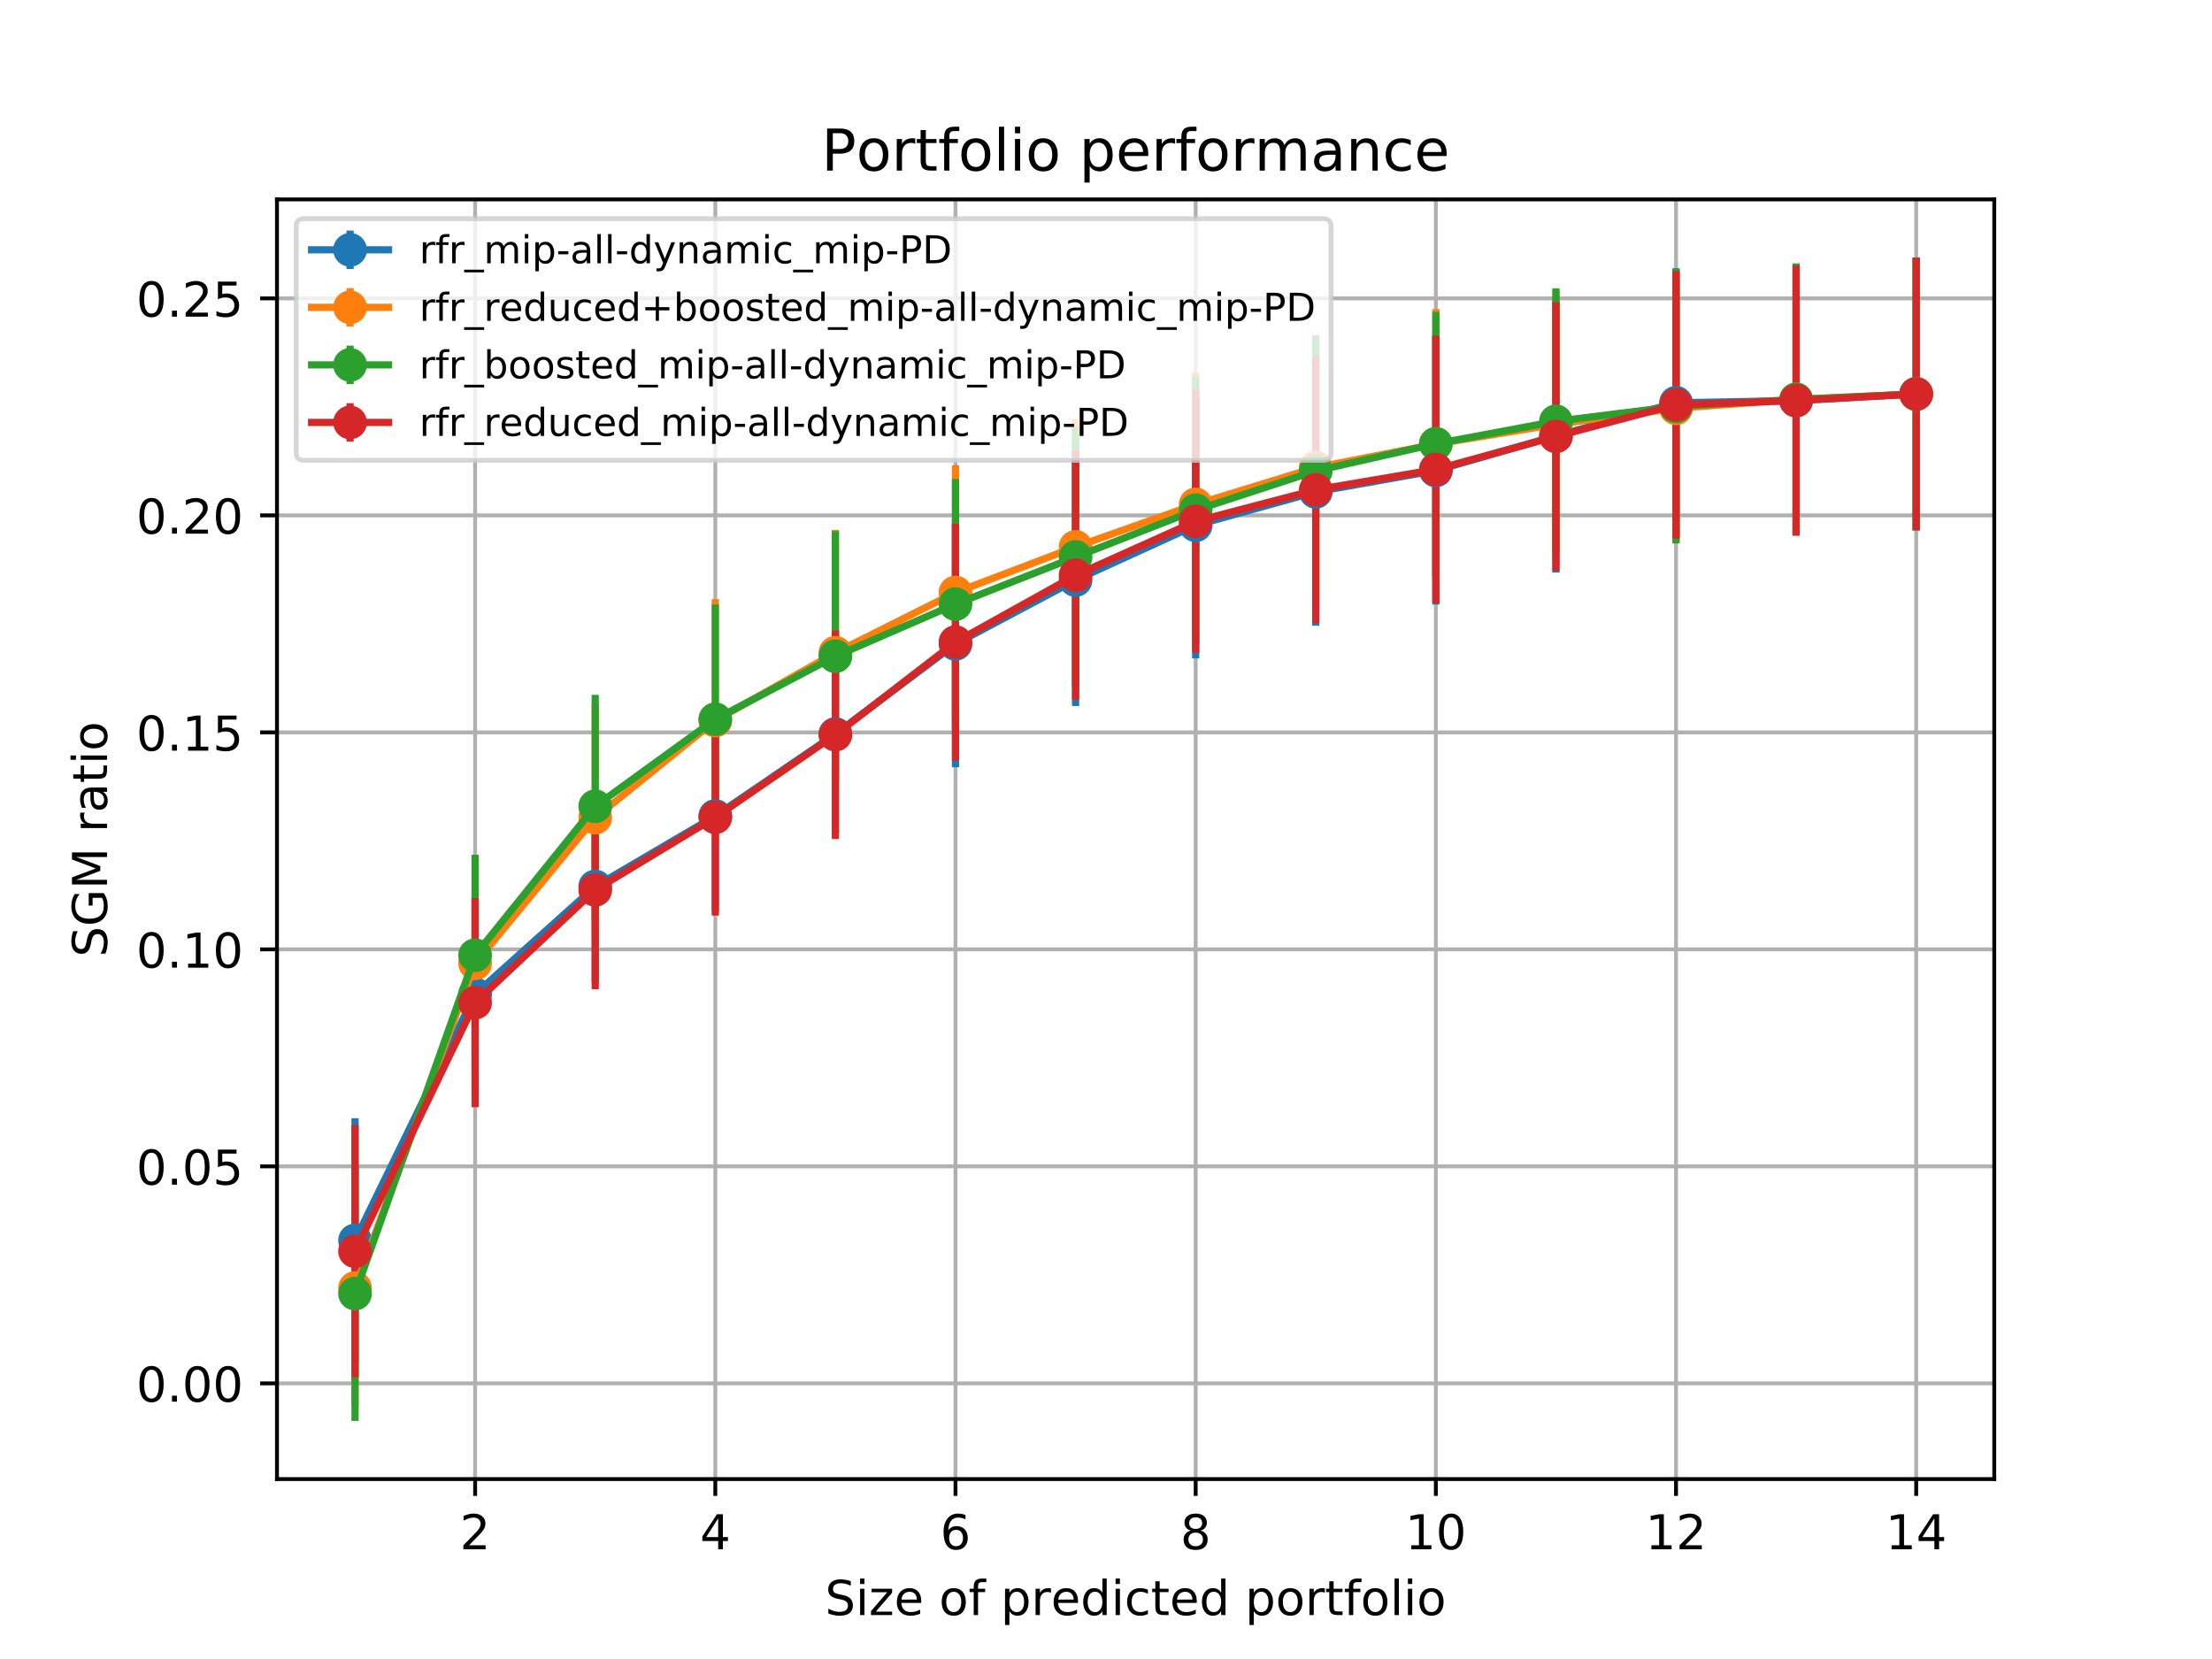 <?xml version="1.0" encoding="utf-8" standalone="no"?>
<!DOCTYPE svg PUBLIC "-//W3C//DTD SVG 1.1//EN"
  "http://www.w3.org/Graphics/SVG/1.1/DTD/svg11.dtd">
<!-- Created with matplotlib (http://matplotlib.org/) -->
<svg height="345pt" version="1.1" viewBox="0 0 460 345" width="460pt" xmlns="http://www.w3.org/2000/svg" xmlns:xlink="http://www.w3.org/1999/xlink">
 <defs>
  <style type="text/css">
*{stroke-linecap:butt;stroke-linejoin:round;}
  </style>
 </defs>
 <g id="figure_1">
  <g id="patch_1">
   <path d="M 0 345.6 
L 460.8 345.6 
L 460.8 0 
L 0 0 
z
" style="fill:#ffffff;"/>
  </g>
  <g id="axes_1">
   <g id="patch_2">
    <path d="M 57.6 307.584 
L 414.72 307.584 
L 414.72 41.472 
L 57.6 41.472 
z
" style="fill:#ffffff;"/>
   </g>
   <g id="matplotlib.axis_1">
    <g id="xtick_1">
     <g id="line2d_1">
      <path clip-path="url(#p99ab162d7b)" d="M 98.806 307.584 
L 98.806 41.472 
" style="fill:none;stroke:#b0b0b0;stroke-linecap:square;stroke-width:0.8;"/>
     </g>
     <g id="line2d_2">
      <defs>
       <path d="M 0 0 
L 0 3.5 
" id="mf7c26848ec" style="stroke:#000000;stroke-width:0.8;"/>
      </defs>
      <g>
       <use style="stroke:#000000;stroke-width:0.8;" x="98.806" xlink:href="#mf7c26848ec" y="307.584"/>
      </g>
     </g>
     <g id="text_1">
      <!-- 2 -->
      <defs>
       <path d="M 19.188 8.297 
L 53.609 8.297 
L 53.609 0 
L 7.328 0 
L 7.328 8.297 
Q 12.938 14.109 22.625 23.891 
Q 32.328 33.688 34.812 36.531 
Q 39.547 41.844 41.422 45.531 
Q 43.312 49.219 43.312 52.781 
Q 43.312 58.594 39.234 62.25 
Q 35.156 65.922 28.609 65.922 
Q 23.969 65.922 18.812 64.312 
Q 13.672 62.703 7.812 59.422 
L 7.812 69.391 
Q 13.766 71.781 18.938 73 
Q 24.125 74.219 28.422 74.219 
Q 39.75 74.219 46.484 68.547 
Q 53.219 62.891 53.219 53.422 
Q 53.219 48.922 51.531 44.891 
Q 49.859 40.875 45.406 35.406 
Q 44.188 33.984 37.641 27.219 
Q 31.109 20.453 19.188 8.297 
z
" id="DejaVuSans-32"/>
      </defs>
      <g transform="translate(95.625 322.182)scale(0.1 -0.1)">
       <use xlink:href="#DejaVuSans-32"/>
      </g>
     </g>
    </g>
    <g id="xtick_2">
     <g id="line2d_3">
      <path clip-path="url(#p99ab162d7b)" d="M 148.753 307.584 
L 148.753 41.472 
" style="fill:none;stroke:#b0b0b0;stroke-linecap:square;stroke-width:0.8;"/>
     </g>
     <g id="line2d_4">
      <g>
       <use style="stroke:#000000;stroke-width:0.8;" x="148.753" xlink:href="#mf7c26848ec" y="307.584"/>
      </g>
     </g>
     <g id="text_2">
      <!-- 4 -->
      <defs>
       <path d="M 37.797 64.312 
L 12.891 25.391 
L 37.797 25.391 
z
M 35.203 72.906 
L 47.609 72.906 
L 47.609 25.391 
L 58.016 25.391 
L 58.016 17.188 
L 47.609 17.188 
L 47.609 0 
L 37.797 0 
L 37.797 17.188 
L 4.891 17.188 
L 4.891 26.703 
z
" id="DejaVuSans-34"/>
      </defs>
      <g transform="translate(145.572 322.182)scale(0.1 -0.1)">
       <use xlink:href="#DejaVuSans-34"/>
      </g>
     </g>
    </g>
    <g id="xtick_3">
     <g id="line2d_5">
      <path clip-path="url(#p99ab162d7b)" d="M 198.7 307.584 
L 198.7 41.472 
" style="fill:none;stroke:#b0b0b0;stroke-linecap:square;stroke-width:0.8;"/>
     </g>
     <g id="line2d_6">
      <g>
       <use style="stroke:#000000;stroke-width:0.8;" x="198.7" xlink:href="#mf7c26848ec" y="307.584"/>
      </g>
     </g>
     <g id="text_3">
      <!-- 6 -->
      <defs>
       <path d="M 33.016 40.375 
Q 26.375 40.375 22.484 35.828 
Q 18.609 31.297 18.609 23.391 
Q 18.609 15.531 22.484 10.953 
Q 26.375 6.391 33.016 6.391 
Q 39.656 6.391 43.531 10.953 
Q 47.406 15.531 47.406 23.391 
Q 47.406 31.297 43.531 35.828 
Q 39.656 40.375 33.016 40.375 
z
M 52.594 71.297 
L 52.594 62.312 
Q 48.875 64.062 45.094 64.984 
Q 41.312 65.922 37.594 65.922 
Q 27.828 65.922 22.672 59.328 
Q 17.531 52.734 16.797 39.406 
Q 19.672 43.656 24.016 45.922 
Q 28.375 48.188 33.594 48.188 
Q 44.578 48.188 50.953 41.516 
Q 57.328 34.859 57.328 23.391 
Q 57.328 12.156 50.688 5.359 
Q 44.047 -1.422 33.016 -1.422 
Q 20.359 -1.422 13.672 8.266 
Q 6.984 17.969 6.984 36.375 
Q 6.984 53.656 15.188 63.938 
Q 23.391 74.219 37.203 74.219 
Q 40.922 74.219 44.703 73.484 
Q 48.484 72.75 52.594 71.297 
z
" id="DejaVuSans-36"/>
      </defs>
      <g transform="translate(195.519 322.182)scale(0.1 -0.1)">
       <use xlink:href="#DejaVuSans-36"/>
      </g>
     </g>
    </g>
    <g id="xtick_4">
     <g id="line2d_7">
      <path clip-path="url(#p99ab162d7b)" d="M 248.647 307.584 
L 248.647 41.472 
" style="fill:none;stroke:#b0b0b0;stroke-linecap:square;stroke-width:0.8;"/>
     </g>
     <g id="line2d_8">
      <g>
       <use style="stroke:#000000;stroke-width:0.8;" x="248.647" xlink:href="#mf7c26848ec" y="307.584"/>
      </g>
     </g>
     <g id="text_4">
      <!-- 8 -->
      <defs>
       <path d="M 31.781 34.625 
Q 24.75 34.625 20.719 30.859 
Q 16.703 27.094 16.703 20.516 
Q 16.703 13.922 20.719 10.156 
Q 24.75 6.391 31.781 6.391 
Q 38.812 6.391 42.859 10.172 
Q 46.922 13.969 46.922 20.516 
Q 46.922 27.094 42.891 30.859 
Q 38.875 34.625 31.781 34.625 
z
M 21.922 38.812 
Q 15.578 40.375 12.031 44.719 
Q 8.5 49.078 8.5 55.328 
Q 8.5 64.062 14.719 69.141 
Q 20.953 74.219 31.781 74.219 
Q 42.672 74.219 48.875 69.141 
Q 55.078 64.062 55.078 55.328 
Q 55.078 49.078 51.531 44.719 
Q 48 40.375 41.703 38.812 
Q 48.828 37.156 52.797 32.312 
Q 56.781 27.484 56.781 20.516 
Q 56.781 9.906 50.312 4.234 
Q 43.844 -1.422 31.781 -1.422 
Q 19.734 -1.422 13.25 4.234 
Q 6.781 9.906 6.781 20.516 
Q 6.781 27.484 10.781 32.312 
Q 14.797 37.156 21.922 38.812 
z
M 18.312 54.391 
Q 18.312 48.734 21.844 45.562 
Q 25.391 42.391 31.781 42.391 
Q 38.141 42.391 41.719 45.562 
Q 45.312 48.734 45.312 54.391 
Q 45.312 60.062 41.719 63.234 
Q 38.141 66.406 31.781 66.406 
Q 25.391 66.406 21.844 63.234 
Q 18.312 60.062 18.312 54.391 
z
" id="DejaVuSans-38"/>
      </defs>
      <g transform="translate(245.465 322.182)scale(0.1 -0.1)">
       <use xlink:href="#DejaVuSans-38"/>
      </g>
     </g>
    </g>
    <g id="xtick_5">
     <g id="line2d_9">
      <path clip-path="url(#p99ab162d7b)" d="M 298.594 307.584 
L 298.594 41.472 
" style="fill:none;stroke:#b0b0b0;stroke-linecap:square;stroke-width:0.8;"/>
     </g>
     <g id="line2d_10">
      <g>
       <use style="stroke:#000000;stroke-width:0.8;" x="298.594" xlink:href="#mf7c26848ec" y="307.584"/>
      </g>
     </g>
     <g id="text_5">
      <!-- 10 -->
      <defs>
       <path d="M 12.406 8.297 
L 28.516 8.297 
L 28.516 63.922 
L 10.984 60.406 
L 10.984 69.391 
L 28.422 72.906 
L 38.281 72.906 
L 38.281 8.297 
L 54.391 8.297 
L 54.391 0 
L 12.406 0 
z
" id="DejaVuSans-31"/>
       <path d="M 31.781 66.406 
Q 24.172 66.406 20.328 58.906 
Q 16.5 51.422 16.5 36.375 
Q 16.5 21.391 20.328 13.891 
Q 24.172 6.391 31.781 6.391 
Q 39.453 6.391 43.281 13.891 
Q 47.125 21.391 47.125 36.375 
Q 47.125 51.422 43.281 58.906 
Q 39.453 66.406 31.781 66.406 
z
M 31.781 74.219 
Q 44.047 74.219 50.516 64.516 
Q 56.984 54.828 56.984 36.375 
Q 56.984 17.969 50.516 8.266 
Q 44.047 -1.422 31.781 -1.422 
Q 19.531 -1.422 13.062 8.266 
Q 6.594 17.969 6.594 36.375 
Q 6.594 54.828 13.062 64.516 
Q 19.531 74.219 31.781 74.219 
z
" id="DejaVuSans-30"/>
      </defs>
      <g transform="translate(292.231 322.182)scale(0.1 -0.1)">
       <use xlink:href="#DejaVuSans-31"/>
       <use x="63.623" xlink:href="#DejaVuSans-30"/>
      </g>
     </g>
    </g>
    <g id="xtick_6">
     <g id="line2d_11">
      <path clip-path="url(#p99ab162d7b)" d="M 348.54 307.584 
L 348.54 41.472 
" style="fill:none;stroke:#b0b0b0;stroke-linecap:square;stroke-width:0.8;"/>
     </g>
     <g id="line2d_12">
      <g>
       <use style="stroke:#000000;stroke-width:0.8;" x="348.54" xlink:href="#mf7c26848ec" y="307.584"/>
      </g>
     </g>
     <g id="text_6">
      <!-- 12 -->
      <g transform="translate(342.178 322.182)scale(0.1 -0.1)">
       <use xlink:href="#DejaVuSans-31"/>
       <use x="63.623" xlink:href="#DejaVuSans-32"/>
      </g>
     </g>
    </g>
    <g id="xtick_7">
     <g id="line2d_13">
      <path clip-path="url(#p99ab162d7b)" d="M 398.487 307.584 
L 398.487 41.472 
" style="fill:none;stroke:#b0b0b0;stroke-linecap:square;stroke-width:0.8;"/>
     </g>
     <g id="line2d_14">
      <g>
       <use style="stroke:#000000;stroke-width:0.8;" x="398.487" xlink:href="#mf7c26848ec" y="307.584"/>
      </g>
     </g>
     <g id="text_7">
      <!-- 14 -->
      <g transform="translate(392.125 322.182)scale(0.1 -0.1)">
       <use xlink:href="#DejaVuSans-31"/>
       <use x="63.623" xlink:href="#DejaVuSans-34"/>
      </g>
     </g>
    </g>
    <g id="text_8">
     <!-- Size of predicted portfolio -->
     <defs>
      <path d="M 53.516 70.516 
L 53.516 60.891 
Q 47.906 63.578 42.922 64.891 
Q 37.938 66.219 33.297 66.219 
Q 25.25 66.219 20.875 63.094 
Q 16.5 59.969 16.5 54.203 
Q 16.5 49.359 19.406 46.891 
Q 22.312 44.438 30.422 42.922 
L 36.375 41.703 
Q 47.406 39.594 52.656 34.297 
Q 57.906 29 57.906 20.125 
Q 57.906 9.516 50.797 4.047 
Q 43.703 -1.422 29.984 -1.422 
Q 24.812 -1.422 18.969 -0.25 
Q 13.141 0.922 6.891 3.219 
L 6.891 13.375 
Q 12.891 10.016 18.656 8.297 
Q 24.422 6.594 29.984 6.594 
Q 38.422 6.594 43.016 9.906 
Q 47.609 13.234 47.609 19.391 
Q 47.609 24.75 44.312 27.781 
Q 41.016 30.812 33.5 32.328 
L 27.484 33.5 
Q 16.453 35.688 11.516 40.375 
Q 6.594 45.062 6.594 53.422 
Q 6.594 63.094 13.406 68.656 
Q 20.219 74.219 32.172 74.219 
Q 37.312 74.219 42.625 73.281 
Q 47.953 72.359 53.516 70.516 
z
" id="DejaVuSans-53"/>
      <path d="M 9.422 54.688 
L 18.406 54.688 
L 18.406 0 
L 9.422 0 
z
M 9.422 75.984 
L 18.406 75.984 
L 18.406 64.594 
L 9.422 64.594 
z
" id="DejaVuSans-69"/>
      <path d="M 5.516 54.688 
L 48.188 54.688 
L 48.188 46.484 
L 14.406 7.172 
L 48.188 7.172 
L 48.188 0 
L 4.297 0 
L 4.297 8.203 
L 38.094 47.516 
L 5.516 47.516 
z
" id="DejaVuSans-7a"/>
      <path d="M 56.203 29.594 
L 56.203 25.203 
L 14.891 25.203 
Q 15.484 15.922 20.484 11.062 
Q 25.484 6.203 34.422 6.203 
Q 39.594 6.203 44.453 7.469 
Q 49.312 8.734 54.109 11.281 
L 54.109 2.781 
Q 49.266 0.734 44.188 -0.344 
Q 39.109 -1.422 33.891 -1.422 
Q 20.797 -1.422 13.156 6.188 
Q 5.516 13.812 5.516 26.812 
Q 5.516 40.234 12.766 48.109 
Q 20.016 56 32.328 56 
Q 43.359 56 49.781 48.891 
Q 56.203 41.797 56.203 29.594 
z
M 47.219 32.234 
Q 47.125 39.594 43.094 43.984 
Q 39.062 48.391 32.422 48.391 
Q 24.906 48.391 20.391 44.141 
Q 15.875 39.891 15.188 32.172 
z
" id="DejaVuSans-65"/>
      <path id="DejaVuSans-20"/>
      <path d="M 30.609 48.391 
Q 23.391 48.391 19.188 42.75 
Q 14.984 37.109 14.984 27.297 
Q 14.984 17.484 19.156 11.844 
Q 23.344 6.203 30.609 6.203 
Q 37.797 6.203 41.984 11.859 
Q 46.188 17.531 46.188 27.297 
Q 46.188 37.016 41.984 42.703 
Q 37.797 48.391 30.609 48.391 
z
M 30.609 56 
Q 42.328 56 49.016 48.375 
Q 55.719 40.766 55.719 27.297 
Q 55.719 13.875 49.016 6.219 
Q 42.328 -1.422 30.609 -1.422 
Q 18.844 -1.422 12.172 6.219 
Q 5.516 13.875 5.516 27.297 
Q 5.516 40.766 12.172 48.375 
Q 18.844 56 30.609 56 
z
" id="DejaVuSans-6f"/>
      <path d="M 37.109 75.984 
L 37.109 68.5 
L 28.516 68.5 
Q 23.688 68.5 21.797 66.547 
Q 19.922 64.594 19.922 59.516 
L 19.922 54.688 
L 34.719 54.688 
L 34.719 47.703 
L 19.922 47.703 
L 19.922 0 
L 10.891 0 
L 10.891 47.703 
L 2.297 47.703 
L 2.297 54.688 
L 10.891 54.688 
L 10.891 58.5 
Q 10.891 67.625 15.141 71.797 
Q 19.391 75.984 28.609 75.984 
z
" id="DejaVuSans-66"/>
      <path d="M 18.109 8.203 
L 18.109 -20.797 
L 9.078 -20.797 
L 9.078 54.688 
L 18.109 54.688 
L 18.109 46.391 
Q 20.953 51.266 25.266 53.625 
Q 29.594 56 35.594 56 
Q 45.562 56 51.781 48.094 
Q 58.016 40.188 58.016 27.297 
Q 58.016 14.406 51.781 6.484 
Q 45.562 -1.422 35.594 -1.422 
Q 29.594 -1.422 25.266 0.953 
Q 20.953 3.328 18.109 8.203 
z
M 48.688 27.297 
Q 48.688 37.203 44.609 42.844 
Q 40.531 48.484 33.406 48.484 
Q 26.266 48.484 22.188 42.844 
Q 18.109 37.203 18.109 27.297 
Q 18.109 17.391 22.188 11.75 
Q 26.266 6.109 33.406 6.109 
Q 40.531 6.109 44.609 11.75 
Q 48.688 17.391 48.688 27.297 
z
" id="DejaVuSans-70"/>
      <path d="M 41.109 46.297 
Q 39.594 47.172 37.812 47.578 
Q 36.031 48 33.891 48 
Q 26.266 48 22.188 43.047 
Q 18.109 38.094 18.109 28.812 
L 18.109 0 
L 9.078 0 
L 9.078 54.688 
L 18.109 54.688 
L 18.109 46.188 
Q 20.953 51.172 25.484 53.578 
Q 30.031 56 36.531 56 
Q 37.453 56 38.578 55.875 
Q 39.703 55.766 41.062 55.516 
z
" id="DejaVuSans-72"/>
      <path d="M 45.406 46.391 
L 45.406 75.984 
L 54.391 75.984 
L 54.391 0 
L 45.406 0 
L 45.406 8.203 
Q 42.578 3.328 38.25 0.953 
Q 33.938 -1.422 27.875 -1.422 
Q 17.969 -1.422 11.734 6.484 
Q 5.516 14.406 5.516 27.297 
Q 5.516 40.188 11.734 48.094 
Q 17.969 56 27.875 56 
Q 33.938 56 38.25 53.625 
Q 42.578 51.266 45.406 46.391 
z
M 14.797 27.297 
Q 14.797 17.391 18.875 11.75 
Q 22.953 6.109 30.078 6.109 
Q 37.203 6.109 41.297 11.75 
Q 45.406 17.391 45.406 27.297 
Q 45.406 37.203 41.297 42.844 
Q 37.203 48.484 30.078 48.484 
Q 22.953 48.484 18.875 42.844 
Q 14.797 37.203 14.797 27.297 
z
" id="DejaVuSans-64"/>
      <path d="M 48.781 52.594 
L 48.781 44.188 
Q 44.969 46.297 41.141 47.344 
Q 37.312 48.391 33.406 48.391 
Q 24.656 48.391 19.812 42.844 
Q 14.984 37.312 14.984 27.297 
Q 14.984 17.281 19.812 11.734 
Q 24.656 6.203 33.406 6.203 
Q 37.312 6.203 41.141 7.25 
Q 44.969 8.297 48.781 10.406 
L 48.781 2.094 
Q 45.016 0.344 40.984 -0.531 
Q 36.969 -1.422 32.422 -1.422 
Q 20.062 -1.422 12.781 6.344 
Q 5.516 14.109 5.516 27.297 
Q 5.516 40.672 12.859 48.328 
Q 20.219 56 33.016 56 
Q 37.156 56 41.109 55.141 
Q 45.062 54.297 48.781 52.594 
z
" id="DejaVuSans-63"/>
      <path d="M 18.312 70.219 
L 18.312 54.688 
L 36.812 54.688 
L 36.812 47.703 
L 18.312 47.703 
L 18.312 18.016 
Q 18.312 11.328 20.141 9.422 
Q 21.969 7.516 27.594 7.516 
L 36.812 7.516 
L 36.812 0 
L 27.594 0 
Q 17.188 0 13.234 3.875 
Q 9.281 7.766 9.281 18.016 
L 9.281 47.703 
L 2.688 47.703 
L 2.688 54.688 
L 9.281 54.688 
L 9.281 70.219 
z
" id="DejaVuSans-74"/>
      <path d="M 9.422 75.984 
L 18.406 75.984 
L 18.406 0 
L 9.422 0 
z
" id="DejaVuSans-6c"/>
     </defs>
     <g transform="translate(171.575 335.861)scale(0.1 -0.1)">
      <use xlink:href="#DejaVuSans-53"/>
      <use x="63.477" xlink:href="#DejaVuSans-69"/>
      <use x="91.26" xlink:href="#DejaVuSans-7a"/>
      <use x="143.75" xlink:href="#DejaVuSans-65"/>
      <use x="205.273" xlink:href="#DejaVuSans-20"/>
      <use x="237.061" xlink:href="#DejaVuSans-6f"/>
      <use x="298.242" xlink:href="#DejaVuSans-66"/>
      <use x="333.447" xlink:href="#DejaVuSans-20"/>
      <use x="365.234" xlink:href="#DejaVuSans-70"/>
      <use x="428.711" xlink:href="#DejaVuSans-72"/>
      <use x="469.793" xlink:href="#DejaVuSans-65"/>
      <use x="531.316" xlink:href="#DejaVuSans-64"/>
      <use x="594.793" xlink:href="#DejaVuSans-69"/>
      <use x="622.576" xlink:href="#DejaVuSans-63"/>
      <use x="677.557" xlink:href="#DejaVuSans-74"/>
      <use x="716.766" xlink:href="#DejaVuSans-65"/>
      <use x="778.289" xlink:href="#DejaVuSans-64"/>
      <use x="841.766" xlink:href="#DejaVuSans-20"/>
      <use x="873.553" xlink:href="#DejaVuSans-70"/>
      <use x="937.029" xlink:href="#DejaVuSans-6f"/>
      <use x="998.211" xlink:href="#DejaVuSans-72"/>
      <use x="1039.324" xlink:href="#DejaVuSans-74"/>
      <use x="1078.533" xlink:href="#DejaVuSans-66"/>
      <use x="1113.738" xlink:href="#DejaVuSans-6f"/>
      <use x="1174.92" xlink:href="#DejaVuSans-6c"/>
      <use x="1202.703" xlink:href="#DejaVuSans-69"/>
      <use x="1230.486" xlink:href="#DejaVuSans-6f"/>
     </g>
    </g>
   </g>
   <g id="matplotlib.axis_2">
    <g id="ytick_1">
     <g id="line2d_15">
      <path clip-path="url(#p99ab162d7b)" d="M 57.6 287.685 
L 414.72 287.685 
" style="fill:none;stroke:#b0b0b0;stroke-linecap:square;stroke-width:0.8;"/>
     </g>
     <g id="line2d_16">
      <defs>
       <path d="M 0 0 
L -3.5 0 
" id="mf5cdec1dca" style="stroke:#000000;stroke-width:0.8;"/>
      </defs>
      <g>
       <use style="stroke:#000000;stroke-width:0.8;" x="57.6" xlink:href="#mf5cdec1dca" y="287.685"/>
      </g>
     </g>
     <g id="text_9">
      <!-- 0.00 -->
      <defs>
       <path d="M 10.688 12.406 
L 21 12.406 
L 21 0 
L 10.688 0 
z
" id="DejaVuSans-2e"/>
      </defs>
      <g transform="translate(28.334 291.484)scale(0.1 -0.1)">
       <use xlink:href="#DejaVuSans-30"/>
       <use x="63.623" xlink:href="#DejaVuSans-2e"/>
       <use x="95.41" xlink:href="#DejaVuSans-30"/>
       <use x="159.033" xlink:href="#DejaVuSans-30"/>
      </g>
     </g>
    </g>
    <g id="ytick_2">
     <g id="line2d_17">
      <path clip-path="url(#p99ab162d7b)" d="M 57.6 242.558 
L 414.72 242.558 
" style="fill:none;stroke:#b0b0b0;stroke-linecap:square;stroke-width:0.8;"/>
     </g>
     <g id="line2d_18">
      <g>
       <use style="stroke:#000000;stroke-width:0.8;" x="57.6" xlink:href="#mf5cdec1dca" y="242.558"/>
      </g>
     </g>
     <g id="text_10">
      <!-- 0.05 -->
      <defs>
       <path d="M 10.797 72.906 
L 49.516 72.906 
L 49.516 64.594 
L 19.828 64.594 
L 19.828 46.734 
Q 21.969 47.469 24.109 47.828 
Q 26.266 48.188 28.422 48.188 
Q 40.625 48.188 47.75 41.5 
Q 54.891 34.812 54.891 23.391 
Q 54.891 11.625 47.562 5.094 
Q 40.234 -1.422 26.906 -1.422 
Q 22.312 -1.422 17.547 -0.641 
Q 12.797 0.141 7.719 1.703 
L 7.719 11.625 
Q 12.109 9.234 16.797 8.062 
Q 21.484 6.891 26.703 6.891 
Q 35.156 6.891 40.078 11.328 
Q 45.016 15.766 45.016 23.391 
Q 45.016 31 40.078 35.438 
Q 35.156 39.891 26.703 39.891 
Q 22.75 39.891 18.812 39.016 
Q 14.891 38.141 10.797 36.281 
z
" id="DejaVuSans-35"/>
      </defs>
      <g transform="translate(28.334 246.357)scale(0.1 -0.1)">
       <use xlink:href="#DejaVuSans-30"/>
       <use x="63.623" xlink:href="#DejaVuSans-2e"/>
       <use x="95.41" xlink:href="#DejaVuSans-30"/>
       <use x="159.033" xlink:href="#DejaVuSans-35"/>
      </g>
     </g>
    </g>
    <g id="ytick_3">
     <g id="line2d_19">
      <path clip-path="url(#p99ab162d7b)" d="M 57.6 197.43 
L 414.72 197.43 
" style="fill:none;stroke:#b0b0b0;stroke-linecap:square;stroke-width:0.8;"/>
     </g>
     <g id="line2d_20">
      <g>
       <use style="stroke:#000000;stroke-width:0.8;" x="57.6" xlink:href="#mf5cdec1dca" y="197.43"/>
      </g>
     </g>
     <g id="text_11">
      <!-- 0.10 -->
      <g transform="translate(28.334 201.229)scale(0.1 -0.1)">
       <use xlink:href="#DejaVuSans-30"/>
       <use x="63.623" xlink:href="#DejaVuSans-2e"/>
       <use x="95.41" xlink:href="#DejaVuSans-31"/>
       <use x="159.033" xlink:href="#DejaVuSans-30"/>
      </g>
     </g>
    </g>
    <g id="ytick_4">
     <g id="line2d_21">
      <path clip-path="url(#p99ab162d7b)" d="M 57.6 152.303 
L 414.72 152.303 
" style="fill:none;stroke:#b0b0b0;stroke-linecap:square;stroke-width:0.8;"/>
     </g>
     <g id="line2d_22">
      <g>
       <use style="stroke:#000000;stroke-width:0.8;" x="57.6" xlink:href="#mf5cdec1dca" y="152.303"/>
      </g>
     </g>
     <g id="text_12">
      <!-- 0.15 -->
      <g transform="translate(28.334 156.102)scale(0.1 -0.1)">
       <use xlink:href="#DejaVuSans-30"/>
       <use x="63.623" xlink:href="#DejaVuSans-2e"/>
       <use x="95.41" xlink:href="#DejaVuSans-31"/>
       <use x="159.033" xlink:href="#DejaVuSans-35"/>
      </g>
     </g>
    </g>
    <g id="ytick_5">
     <g id="line2d_23">
      <path clip-path="url(#p99ab162d7b)" d="M 57.6 107.175 
L 414.72 107.175 
" style="fill:none;stroke:#b0b0b0;stroke-linecap:square;stroke-width:0.8;"/>
     </g>
     <g id="line2d_24">
      <g>
       <use style="stroke:#000000;stroke-width:0.8;" x="57.6" xlink:href="#mf5cdec1dca" y="107.175"/>
      </g>
     </g>
     <g id="text_13">
      <!-- 0.20 -->
      <g transform="translate(28.334 110.974)scale(0.1 -0.1)">
       <use xlink:href="#DejaVuSans-30"/>
       <use x="63.623" xlink:href="#DejaVuSans-2e"/>
       <use x="95.41" xlink:href="#DejaVuSans-32"/>
       <use x="159.033" xlink:href="#DejaVuSans-30"/>
      </g>
     </g>
    </g>
    <g id="ytick_6">
     <g id="line2d_25">
      <path clip-path="url(#p99ab162d7b)" d="M 57.6 62.048 
L 414.72 62.048 
" style="fill:none;stroke:#b0b0b0;stroke-linecap:square;stroke-width:0.8;"/>
     </g>
     <g id="line2d_26">
      <g>
       <use style="stroke:#000000;stroke-width:0.8;" x="57.6" xlink:href="#mf5cdec1dca" y="62.048"/>
      </g>
     </g>
     <g id="text_14">
      <!-- 0.25 -->
      <g transform="translate(28.334 65.847)scale(0.1 -0.1)">
       <use xlink:href="#DejaVuSans-30"/>
       <use x="63.623" xlink:href="#DejaVuSans-2e"/>
       <use x="95.41" xlink:href="#DejaVuSans-32"/>
       <use x="159.033" xlink:href="#DejaVuSans-35"/>
      </g>
     </g>
    </g>
    <g id="text_15">
     <!-- SGM ratio -->
     <defs>
      <path d="M 59.516 10.406 
L 59.516 29.984 
L 43.406 29.984 
L 43.406 38.094 
L 69.281 38.094 
L 69.281 6.781 
Q 63.578 2.734 56.688 0.656 
Q 49.812 -1.422 42 -1.422 
Q 24.906 -1.422 15.25 8.562 
Q 5.609 18.562 5.609 36.375 
Q 5.609 54.25 15.25 64.234 
Q 24.906 74.219 42 74.219 
Q 49.125 74.219 55.547 72.453 
Q 61.969 70.703 67.391 67.281 
L 67.391 56.781 
Q 61.922 61.422 55.766 63.766 
Q 49.609 66.109 42.828 66.109 
Q 29.438 66.109 22.719 58.641 
Q 16.016 51.172 16.016 36.375 
Q 16.016 21.625 22.719 14.156 
Q 29.438 6.688 42.828 6.688 
Q 48.047 6.688 52.141 7.594 
Q 56.25 8.5 59.516 10.406 
z
" id="DejaVuSans-47"/>
      <path d="M 9.812 72.906 
L 24.516 72.906 
L 43.109 23.297 
L 61.812 72.906 
L 76.516 72.906 
L 76.516 0 
L 66.891 0 
L 66.891 64.016 
L 48.094 14.016 
L 38.188 14.016 
L 19.391 64.016 
L 19.391 0 
L 9.812 0 
z
" id="DejaVuSans-4d"/>
      <path d="M 34.281 27.484 
Q 23.391 27.484 19.188 25 
Q 14.984 22.516 14.984 16.5 
Q 14.984 11.719 18.141 8.906 
Q 21.297 6.109 26.703 6.109 
Q 34.188 6.109 38.703 11.406 
Q 43.219 16.703 43.219 25.484 
L 43.219 27.484 
z
M 52.203 31.203 
L 52.203 0 
L 43.219 0 
L 43.219 8.297 
Q 40.141 3.328 35.547 0.953 
Q 30.953 -1.422 24.312 -1.422 
Q 15.922 -1.422 10.953 3.297 
Q 6 8.016 6 15.922 
Q 6 25.141 12.172 29.828 
Q 18.359 34.516 30.609 34.516 
L 43.219 34.516 
L 43.219 35.406 
Q 43.219 41.609 39.141 45 
Q 35.062 48.391 27.688 48.391 
Q 23 48.391 18.547 47.266 
Q 14.109 46.141 10.016 43.891 
L 10.016 52.203 
Q 14.938 54.109 19.578 55.047 
Q 24.219 56 28.609 56 
Q 40.484 56 46.344 49.844 
Q 52.203 43.703 52.203 31.203 
z
" id="DejaVuSans-61"/>
     </defs>
     <g transform="translate(22.255 199.008)rotate(-90)scale(0.1 -0.1)">
      <use xlink:href="#DejaVuSans-53"/>
      <use x="63.477" xlink:href="#DejaVuSans-47"/>
      <use x="140.967" xlink:href="#DejaVuSans-4d"/>
      <use x="227.246" xlink:href="#DejaVuSans-20"/>
      <use x="259.033" xlink:href="#DejaVuSans-72"/>
      <use x="300.146" xlink:href="#DejaVuSans-61"/>
      <use x="361.426" xlink:href="#DejaVuSans-74"/>
      <use x="400.635" xlink:href="#DejaVuSans-69"/>
      <use x="428.418" xlink:href="#DejaVuSans-6f"/>
     </g>
    </g>
   </g>
   <g id="LineCollection_1">
    <path clip-path="url(#p99ab162d7b)" d="M 73.833 283.37 
L 73.833 232.544 
" style="fill:none;stroke:#1f77b4;stroke-width:1.5;"/>
    <path clip-path="url(#p99ab162d7b)" d="M 98.806 227.056 
L 98.806 186.426 
" style="fill:none;stroke:#1f77b4;stroke-width:1.5;"/>
    <path clip-path="url(#p99ab162d7b)" d="M 123.78 204.343 
L 123.78 164.347 
" style="fill:none;stroke:#1f77b4;stroke-width:1.5;"/>
    <path clip-path="url(#p99ab162d7b)" d="M 148.753 189.601 
L 148.753 149.766 
" style="fill:none;stroke:#1f77b4;stroke-width:1.5;"/>
    <path clip-path="url(#p99ab162d7b)" d="M 173.726 173.356 
L 173.726 131.925 
" style="fill:none;stroke:#1f77b4;stroke-width:1.5;"/>
    <path clip-path="url(#p99ab162d7b)" d="M 198.7 159.55 
L 198.7 108.264 
" style="fill:none;stroke:#1f77b4;stroke-width:1.5;"/>
    <path clip-path="url(#p99ab162d7b)" d="M 223.673 146.822 
L 223.673 94.436 
" style="fill:none;stroke:#1f77b4;stroke-width:1.5;"/>
    <path clip-path="url(#p99ab162d7b)" d="M 248.647 136.925 
L 248.647 81.543 
" style="fill:none;stroke:#1f77b4;stroke-width:1.5;"/>
    <path clip-path="url(#p99ab162d7b)" d="M 273.62 130.128 
L 273.62 74.452 
" style="fill:none;stroke:#1f77b4;stroke-width:1.5;"/>
    <path clip-path="url(#p99ab162d7b)" d="M 298.594 125.716 
L 298.594 69.979 
" style="fill:none;stroke:#1f77b4;stroke-width:1.5;"/>
    <path clip-path="url(#p99ab162d7b)" d="M 323.567 119.067 
L 323.567 62.219 
" style="fill:none;stroke:#1f77b4;stroke-width:1.5;"/>
    <path clip-path="url(#p99ab162d7b)" d="M 348.54 111.724 
L 348.54 55.794 
" style="fill:none;stroke:#1f77b4;stroke-width:1.5;"/>
    <path clip-path="url(#p99ab162d7b)" d="M 373.514 111.374 
L 373.514 55.25 
" style="fill:none;stroke:#1f77b4;stroke-width:1.5;"/>
    <path clip-path="url(#p99ab162d7b)" d="M 398.487 110.278 
L 398.487 53.568 
" style="fill:none;stroke:#1f77b4;stroke-width:1.5;"/>
   </g>
   <g id="LineCollection_2">
    <path clip-path="url(#p99ab162d7b)" d="M 73.833 292.49 
L 73.833 243.223 
" style="fill:none;stroke:#ff7f0e;stroke-width:1.5;"/>
    <path clip-path="url(#p99ab162d7b)" d="M 98.806 222.573 
L 98.806 178.095 
" style="fill:none;stroke:#ff7f0e;stroke-width:1.5;"/>
    <path clip-path="url(#p99ab162d7b)" d="M 123.78 193.844 
L 123.78 146.24 
" style="fill:none;stroke:#ff7f0e;stroke-width:1.5;"/>
    <path clip-path="url(#p99ab162d7b)" d="M 148.753 175.094 
L 148.753 124.607 
" style="fill:none;stroke:#ff7f0e;stroke-width:1.5;"/>
    <path clip-path="url(#p99ab162d7b)" d="M 173.726 161.257 
L 173.726 110.208 
" style="fill:none;stroke:#ff7f0e;stroke-width:1.5;"/>
    <path clip-path="url(#p99ab162d7b)" d="M 198.7 149.678 
L 198.7 96.754 
" style="fill:none;stroke:#ff7f0e;stroke-width:1.5;"/>
    <path clip-path="url(#p99ab162d7b)" d="M 223.673 140.302 
L 223.673 87.144 
" style="fill:none;stroke:#ff7f0e;stroke-width:1.5;"/>
    <path clip-path="url(#p99ab162d7b)" d="M 248.647 132.343 
L 248.647 77.449 
" style="fill:none;stroke:#ff7f0e;stroke-width:1.5;"/>
    <path clip-path="url(#p99ab162d7b)" d="M 273.62 124.229 
L 273.62 70.235 
" style="fill:none;stroke:#ff7f0e;stroke-width:1.5;"/>
    <path clip-path="url(#p99ab162d7b)" d="M 298.594 120.38 
L 298.594 64.291 
" style="fill:none;stroke:#ff7f0e;stroke-width:1.5;"/>
    <path clip-path="url(#p99ab162d7b)" d="M 323.567 116.149 
L 323.567 60.316 
" style="fill:none;stroke:#ff7f0e;stroke-width:1.5;"/>
    <path clip-path="url(#p99ab162d7b)" d="M 348.54 112.973 
L 348.54 56.843 
" style="fill:none;stroke:#ff7f0e;stroke-width:1.5;"/>
    <path clip-path="url(#p99ab162d7b)" d="M 373.514 111.239 
L 373.514 54.886 
" style="fill:none;stroke:#ff7f0e;stroke-width:1.5;"/>
    <path clip-path="url(#p99ab162d7b)" d="M 398.487 110.278 
L 398.487 53.568 
" style="fill:none;stroke:#ff7f0e;stroke-width:1.5;"/>
   </g>
   <g id="LineCollection_3">
    <path clip-path="url(#p99ab162d7b)" d="M 73.833 295.488 
L 73.833 242.525 
" style="fill:none;stroke:#2ca02c;stroke-width:1.5;"/>
    <path clip-path="url(#p99ab162d7b)" d="M 98.806 219.551 
L 98.806 177.744 
" style="fill:none;stroke:#2ca02c;stroke-width:1.5;"/>
    <path clip-path="url(#p99ab162d7b)" d="M 123.78 190.839 
L 123.78 144.498 
" style="fill:none;stroke:#2ca02c;stroke-width:1.5;"/>
    <path clip-path="url(#p99ab162d7b)" d="M 148.753 173.425 
L 148.753 125.7 
" style="fill:none;stroke:#2ca02c;stroke-width:1.5;"/>
    <path clip-path="url(#p99ab162d7b)" d="M 173.726 162.488 
L 173.726 110.458 
" style="fill:none;stroke:#2ca02c;stroke-width:1.5;"/>
    <path clip-path="url(#p99ab162d7b)" d="M 198.7 151.649 
L 198.7 99.603 
" style="fill:none;stroke:#2ca02c;stroke-width:1.5;"/>
    <path clip-path="url(#p99ab162d7b)" d="M 223.673 142.801 
L 223.673 88.848 
" style="fill:none;stroke:#2ca02c;stroke-width:1.5;"/>
    <path clip-path="url(#p99ab162d7b)" d="M 248.647 133.871 
L 248.647 78.291 
" style="fill:none;stroke:#2ca02c;stroke-width:1.5;"/>
    <path clip-path="url(#p99ab162d7b)" d="M 273.62 126.139 
L 273.62 69.713 
" style="fill:none;stroke:#2ca02c;stroke-width:1.5;"/>
    <path clip-path="url(#p99ab162d7b)" d="M 298.594 119.71 
L 298.594 64.849 
" style="fill:none;stroke:#2ca02c;stroke-width:1.5;"/>
    <path clip-path="url(#p99ab162d7b)" d="M 323.567 115.27 
L 323.567 59.957 
" style="fill:none;stroke:#2ca02c;stroke-width:1.5;"/>
    <path clip-path="url(#p99ab162d7b)" d="M 348.54 113.013 
L 348.54 55.987 
" style="fill:none;stroke:#2ca02c;stroke-width:1.5;"/>
    <path clip-path="url(#p99ab162d7b)" d="M 373.514 111.312 
L 373.514 54.784 
" style="fill:none;stroke:#2ca02c;stroke-width:1.5;"/>
    <path clip-path="url(#p99ab162d7b)" d="M 398.487 110.278 
L 398.487 53.568 
" style="fill:none;stroke:#2ca02c;stroke-width:1.5;"/>
   </g>
   <g id="LineCollection_4">
    <path clip-path="url(#p99ab162d7b)" d="M 73.833 286.443 
L 73.833 233.964 
" style="fill:none;stroke:#d62728;stroke-width:1.5;"/>
    <path clip-path="url(#p99ab162d7b)" d="M 98.806 230.247 
L 98.806 186.779 
" style="fill:none;stroke:#d62728;stroke-width:1.5;"/>
    <path clip-path="url(#p99ab162d7b)" d="M 123.78 205.715 
L 123.78 164.401 
" style="fill:none;stroke:#d62728;stroke-width:1.5;"/>
    <path clip-path="url(#p99ab162d7b)" d="M 148.753 190.407 
L 148.753 149.52 
" style="fill:none;stroke:#d62728;stroke-width:1.5;"/>
    <path clip-path="url(#p99ab162d7b)" d="M 173.726 174.481 
L 173.726 131.094 
" style="fill:none;stroke:#d62728;stroke-width:1.5;"/>
    <path clip-path="url(#p99ab162d7b)" d="M 198.7 158.142 
L 198.7 108.907 
" style="fill:none;stroke:#d62728;stroke-width:1.5;"/>
    <path clip-path="url(#p99ab162d7b)" d="M 223.673 145.532 
L 223.673 93.729 
" style="fill:none;stroke:#d62728;stroke-width:1.5;"/>
    <path clip-path="url(#p99ab162d7b)" d="M 248.647 135.713 
L 248.647 81.116 
" style="fill:none;stroke:#d62728;stroke-width:1.5;"/>
    <path clip-path="url(#p99ab162d7b)" d="M 273.62 129.575 
L 273.62 74.163 
" style="fill:none;stroke:#d62728;stroke-width:1.5;"/>
    <path clip-path="url(#p99ab162d7b)" d="M 298.594 125.448 
L 298.594 69.79 
" style="fill:none;stroke:#d62728;stroke-width:1.5;"/>
    <path clip-path="url(#p99ab162d7b)" d="M 323.567 118.684 
L 323.567 62.816 
" style="fill:none;stroke:#d62728;stroke-width:1.5;"/>
    <path clip-path="url(#p99ab162d7b)" d="M 348.54 111.99 
L 348.54 56.352 
" style="fill:none;stroke:#d62728;stroke-width:1.5;"/>
    <path clip-path="url(#p99ab162d7b)" d="M 373.514 111.389 
L 373.514 55.231 
" style="fill:none;stroke:#d62728;stroke-width:1.5;"/>
    <path clip-path="url(#p99ab162d7b)" d="M 398.487 110.278 
L 398.487 53.568 
" style="fill:none;stroke:#d62728;stroke-width:1.5;"/>
   </g>
   <g id="line2d_27">
    <path clip-path="url(#p99ab162d7b)" d="M 73.833 257.957 
L 98.806 206.741 
L 123.78 184.345 
L 148.753 169.684 
L 173.726 152.64 
L 198.7 133.907 
L 223.673 120.629 
L 248.647 109.234 
L 273.62 102.29 
L 298.594 97.847 
L 323.567 90.643 
L 348.54 83.759 
L 373.514 83.312 
L 398.487 81.923 
" style="fill:none;stroke:#1f77b4;stroke-linecap:square;stroke-width:1.5;"/>
    <defs>
     <path d="M 0 3 
C 0.796 3 1.559 2.684 2.121 2.121 
C 2.684 1.559 3 0.796 3 0 
C 3 -0.796 2.684 -1.559 2.121 -2.121 
C 1.559 -2.684 0.796 -3 0 -3 
C -0.796 -3 -1.559 -2.684 -2.121 -2.121 
C -2.684 -1.559 -3 -0.796 -3 0 
C -3 0.796 -2.684 1.559 -2.121 2.121 
C -1.559 2.684 -0.796 3 0 3 
z
" id="mfcc851c72a" style="stroke:#1f77b4;"/>
    </defs>
    <g clip-path="url(#p99ab162d7b)">
     <use style="fill:#1f77b4;stroke:#1f77b4;" x="73.833" xlink:href="#mfcc851c72a" y="257.957"/>
     <use style="fill:#1f77b4;stroke:#1f77b4;" x="98.806" xlink:href="#mfcc851c72a" y="206.741"/>
     <use style="fill:#1f77b4;stroke:#1f77b4;" x="123.78" xlink:href="#mfcc851c72a" y="184.345"/>
     <use style="fill:#1f77b4;stroke:#1f77b4;" x="148.753" xlink:href="#mfcc851c72a" y="169.684"/>
     <use style="fill:#1f77b4;stroke:#1f77b4;" x="173.726" xlink:href="#mfcc851c72a" y="152.64"/>
     <use style="fill:#1f77b4;stroke:#1f77b4;" x="198.7" xlink:href="#mfcc851c72a" y="133.907"/>
     <use style="fill:#1f77b4;stroke:#1f77b4;" x="223.673" xlink:href="#mfcc851c72a" y="120.629"/>
     <use style="fill:#1f77b4;stroke:#1f77b4;" x="248.647" xlink:href="#mfcc851c72a" y="109.234"/>
     <use style="fill:#1f77b4;stroke:#1f77b4;" x="273.62" xlink:href="#mfcc851c72a" y="102.29"/>
     <use style="fill:#1f77b4;stroke:#1f77b4;" x="298.594" xlink:href="#mfcc851c72a" y="97.847"/>
     <use style="fill:#1f77b4;stroke:#1f77b4;" x="323.567" xlink:href="#mfcc851c72a" y="90.643"/>
     <use style="fill:#1f77b4;stroke:#1f77b4;" x="348.54" xlink:href="#mfcc851c72a" y="83.759"/>
     <use style="fill:#1f77b4;stroke:#1f77b4;" x="373.514" xlink:href="#mfcc851c72a" y="83.312"/>
     <use style="fill:#1f77b4;stroke:#1f77b4;" x="398.487" xlink:href="#mfcc851c72a" y="81.923"/>
    </g>
   </g>
   <g id="line2d_28">
    <path clip-path="url(#p99ab162d7b)" d="M 73.833 267.856 
L 98.806 200.334 
L 123.78 170.042 
L 148.753 149.851 
L 173.726 135.733 
L 198.7 123.216 
L 223.673 113.723 
L 248.647 104.896 
L 273.62 97.232 
L 298.594 92.336 
L 323.567 88.233 
L 348.54 84.908 
L 373.514 83.063 
L 398.487 81.923 
" style="fill:none;stroke:#ff7f0e;stroke-linecap:square;stroke-width:1.5;"/>
    <defs>
     <path d="M 0 3 
C 0.796 3 1.559 2.684 2.121 2.121 
C 2.684 1.559 3 0.796 3 0 
C 3 -0.796 2.684 -1.559 2.121 -2.121 
C 1.559 -2.684 0.796 -3 0 -3 
C -0.796 -3 -1.559 -2.684 -2.121 -2.121 
C -2.684 -1.559 -3 -0.796 -3 0 
C -3 0.796 -2.684 1.559 -2.121 2.121 
C -1.559 2.684 -0.796 3 0 3 
z
" id="m327713394e" style="stroke:#ff7f0e;"/>
    </defs>
    <g clip-path="url(#p99ab162d7b)">
     <use style="fill:#ff7f0e;stroke:#ff7f0e;" x="73.833" xlink:href="#m327713394e" y="267.856"/>
     <use style="fill:#ff7f0e;stroke:#ff7f0e;" x="98.806" xlink:href="#m327713394e" y="200.334"/>
     <use style="fill:#ff7f0e;stroke:#ff7f0e;" x="123.78" xlink:href="#m327713394e" y="170.042"/>
     <use style="fill:#ff7f0e;stroke:#ff7f0e;" x="148.753" xlink:href="#m327713394e" y="149.851"/>
     <use style="fill:#ff7f0e;stroke:#ff7f0e;" x="173.726" xlink:href="#m327713394e" y="135.733"/>
     <use style="fill:#ff7f0e;stroke:#ff7f0e;" x="198.7" xlink:href="#m327713394e" y="123.216"/>
     <use style="fill:#ff7f0e;stroke:#ff7f0e;" x="223.673" xlink:href="#m327713394e" y="113.723"/>
     <use style="fill:#ff7f0e;stroke:#ff7f0e;" x="248.647" xlink:href="#m327713394e" y="104.896"/>
     <use style="fill:#ff7f0e;stroke:#ff7f0e;" x="273.62" xlink:href="#m327713394e" y="97.232"/>
     <use style="fill:#ff7f0e;stroke:#ff7f0e;" x="298.594" xlink:href="#m327713394e" y="92.336"/>
     <use style="fill:#ff7f0e;stroke:#ff7f0e;" x="323.567" xlink:href="#m327713394e" y="88.233"/>
     <use style="fill:#ff7f0e;stroke:#ff7f0e;" x="348.54" xlink:href="#m327713394e" y="84.908"/>
     <use style="fill:#ff7f0e;stroke:#ff7f0e;" x="373.514" xlink:href="#m327713394e" y="83.063"/>
     <use style="fill:#ff7f0e;stroke:#ff7f0e;" x="398.487" xlink:href="#m327713394e" y="81.923"/>
    </g>
   </g>
   <g id="line2d_29">
    <path clip-path="url(#p99ab162d7b)" d="M 73.833 269.006 
L 98.806 198.647 
L 123.78 167.669 
L 148.753 149.563 
L 173.726 136.473 
L 198.7 125.626 
L 223.673 115.825 
L 248.647 106.081 
L 273.62 97.926 
L 298.594 92.279 
L 323.567 87.613 
L 348.54 84.5 
L 373.514 83.048 
L 398.487 81.923 
" style="fill:none;stroke:#2ca02c;stroke-linecap:square;stroke-width:1.5;"/>
    <defs>
     <path d="M 0 3 
C 0.796 3 1.559 2.684 2.121 2.121 
C 2.684 1.559 3 0.796 3 0 
C 3 -0.796 2.684 -1.559 2.121 -2.121 
C 1.559 -2.684 0.796 -3 0 -3 
C -0.796 -3 -1.559 -2.684 -2.121 -2.121 
C -2.684 -1.559 -3 -0.796 -3 0 
C -3 0.796 -2.684 1.559 -2.121 2.121 
C -1.559 2.684 -0.796 3 0 3 
z
" id="m7c36cd2fa6" style="stroke:#2ca02c;"/>
    </defs>
    <g clip-path="url(#p99ab162d7b)">
     <use style="fill:#2ca02c;stroke:#2ca02c;" x="73.833" xlink:href="#m7c36cd2fa6" y="269.006"/>
     <use style="fill:#2ca02c;stroke:#2ca02c;" x="98.806" xlink:href="#m7c36cd2fa6" y="198.647"/>
     <use style="fill:#2ca02c;stroke:#2ca02c;" x="123.78" xlink:href="#m7c36cd2fa6" y="167.669"/>
     <use style="fill:#2ca02c;stroke:#2ca02c;" x="148.753" xlink:href="#m7c36cd2fa6" y="149.563"/>
     <use style="fill:#2ca02c;stroke:#2ca02c;" x="173.726" xlink:href="#m7c36cd2fa6" y="136.473"/>
     <use style="fill:#2ca02c;stroke:#2ca02c;" x="198.7" xlink:href="#m7c36cd2fa6" y="125.626"/>
     <use style="fill:#2ca02c;stroke:#2ca02c;" x="223.673" xlink:href="#m7c36cd2fa6" y="115.825"/>
     <use style="fill:#2ca02c;stroke:#2ca02c;" x="248.647" xlink:href="#m7c36cd2fa6" y="106.081"/>
     <use style="fill:#2ca02c;stroke:#2ca02c;" x="273.62" xlink:href="#m7c36cd2fa6" y="97.926"/>
     <use style="fill:#2ca02c;stroke:#2ca02c;" x="298.594" xlink:href="#m7c36cd2fa6" y="92.279"/>
     <use style="fill:#2ca02c;stroke:#2ca02c;" x="323.567" xlink:href="#m7c36cd2fa6" y="87.613"/>
     <use style="fill:#2ca02c;stroke:#2ca02c;" x="348.54" xlink:href="#m7c36cd2fa6" y="84.5"/>
     <use style="fill:#2ca02c;stroke:#2ca02c;" x="373.514" xlink:href="#m7c36cd2fa6" y="83.048"/>
     <use style="fill:#2ca02c;stroke:#2ca02c;" x="398.487" xlink:href="#m7c36cd2fa6" y="81.923"/>
    </g>
   </g>
   <g id="line2d_30">
    <path clip-path="url(#p99ab162d7b)" d="M 73.833 260.204 
L 98.806 208.513 
L 123.78 185.058 
L 148.753 169.963 
L 173.726 152.787 
L 198.7 133.525 
L 223.673 119.63 
L 248.647 108.414 
L 273.62 101.869 
L 298.594 97.619 
L 323.567 90.75 
L 348.54 84.171 
L 373.514 83.31 
L 398.487 81.923 
" style="fill:none;stroke:#d62728;stroke-linecap:square;stroke-width:1.5;"/>
    <defs>
     <path d="M 0 3 
C 0.796 3 1.559 2.684 2.121 2.121 
C 2.684 1.559 3 0.796 3 0 
C 3 -0.796 2.684 -1.559 2.121 -2.121 
C 1.559 -2.684 0.796 -3 0 -3 
C -0.796 -3 -1.559 -2.684 -2.121 -2.121 
C -2.684 -1.559 -3 -0.796 -3 0 
C -3 0.796 -2.684 1.559 -2.121 2.121 
C -1.559 2.684 -0.796 3 0 3 
z
" id="m2a352d2c18" style="stroke:#d62728;"/>
    </defs>
    <g clip-path="url(#p99ab162d7b)">
     <use style="fill:#d62728;stroke:#d62728;" x="73.833" xlink:href="#m2a352d2c18" y="260.204"/>
     <use style="fill:#d62728;stroke:#d62728;" x="98.806" xlink:href="#m2a352d2c18" y="208.513"/>
     <use style="fill:#d62728;stroke:#d62728;" x="123.78" xlink:href="#m2a352d2c18" y="185.058"/>
     <use style="fill:#d62728;stroke:#d62728;" x="148.753" xlink:href="#m2a352d2c18" y="169.963"/>
     <use style="fill:#d62728;stroke:#d62728;" x="173.726" xlink:href="#m2a352d2c18" y="152.787"/>
     <use style="fill:#d62728;stroke:#d62728;" x="198.7" xlink:href="#m2a352d2c18" y="133.525"/>
     <use style="fill:#d62728;stroke:#d62728;" x="223.673" xlink:href="#m2a352d2c18" y="119.63"/>
     <use style="fill:#d62728;stroke:#d62728;" x="248.647" xlink:href="#m2a352d2c18" y="108.414"/>
     <use style="fill:#d62728;stroke:#d62728;" x="273.62" xlink:href="#m2a352d2c18" y="101.869"/>
     <use style="fill:#d62728;stroke:#d62728;" x="298.594" xlink:href="#m2a352d2c18" y="97.619"/>
     <use style="fill:#d62728;stroke:#d62728;" x="323.567" xlink:href="#m2a352d2c18" y="90.75"/>
     <use style="fill:#d62728;stroke:#d62728;" x="348.54" xlink:href="#m2a352d2c18" y="84.171"/>
     <use style="fill:#d62728;stroke:#d62728;" x="373.514" xlink:href="#m2a352d2c18" y="83.31"/>
     <use style="fill:#d62728;stroke:#d62728;" x="398.487" xlink:href="#m2a352d2c18" y="81.923"/>
    </g>
   </g>
   <g id="patch_3">
    <path d="M 57.6 307.584 
L 57.6 41.472 
" style="fill:none;stroke:#000000;stroke-linecap:square;stroke-linejoin:miter;stroke-width:0.8;"/>
   </g>
   <g id="patch_4">
    <path d="M 414.72 307.584 
L 414.72 41.472 
" style="fill:none;stroke:#000000;stroke-linecap:square;stroke-linejoin:miter;stroke-width:0.8;"/>
   </g>
   <g id="patch_5">
    <path d="M 57.6 307.584 
L 414.72 307.584 
" style="fill:none;stroke:#000000;stroke-linecap:square;stroke-linejoin:miter;stroke-width:0.8;"/>
   </g>
   <g id="patch_6">
    <path d="M 57.6 41.472 
L 414.72 41.472 
" style="fill:none;stroke:#000000;stroke-linecap:square;stroke-linejoin:miter;stroke-width:0.8;"/>
   </g>
   <g id="text_16">
    <!-- Portfolio performance -->
    <defs>
     <path d="M 19.672 64.797 
L 19.672 37.406 
L 32.078 37.406 
Q 38.969 37.406 42.719 40.969 
Q 46.484 44.531 46.484 51.125 
Q 46.484 57.672 42.719 61.234 
Q 38.969 64.797 32.078 64.797 
z
M 9.812 72.906 
L 32.078 72.906 
Q 44.344 72.906 50.609 67.359 
Q 56.891 61.812 56.891 51.125 
Q 56.891 40.328 50.609 34.812 
Q 44.344 29.297 32.078 29.297 
L 19.672 29.297 
L 19.672 0 
L 9.812 0 
z
" id="DejaVuSans-50"/>
     <path d="M 52 44.188 
Q 55.375 50.25 60.062 53.125 
Q 64.75 56 71.094 56 
Q 79.641 56 84.281 50.016 
Q 88.922 44.047 88.922 33.016 
L 88.922 0 
L 79.891 0 
L 79.891 32.719 
Q 79.891 40.578 77.094 44.375 
Q 74.312 48.188 68.609 48.188 
Q 61.625 48.188 57.562 43.547 
Q 53.516 38.922 53.516 30.906 
L 53.516 0 
L 44.484 0 
L 44.484 32.719 
Q 44.484 40.625 41.703 44.406 
Q 38.922 48.188 33.109 48.188 
Q 26.219 48.188 22.156 43.531 
Q 18.109 38.875 18.109 30.906 
L 18.109 0 
L 9.078 0 
L 9.078 54.688 
L 18.109 54.688 
L 18.109 46.188 
Q 21.188 51.219 25.484 53.609 
Q 29.781 56 35.688 56 
Q 41.656 56 45.828 52.969 
Q 50 49.953 52 44.188 
z
" id="DejaVuSans-6d"/>
     <path d="M 54.891 33.016 
L 54.891 0 
L 45.906 0 
L 45.906 32.719 
Q 45.906 40.484 42.875 44.328 
Q 39.844 48.188 33.797 48.188 
Q 26.516 48.188 22.312 43.547 
Q 18.109 38.922 18.109 30.906 
L 18.109 0 
L 9.078 0 
L 9.078 54.688 
L 18.109 54.688 
L 18.109 46.188 
Q 21.344 51.125 25.703 53.562 
Q 30.078 56 35.797 56 
Q 45.219 56 50.047 50.172 
Q 54.891 44.344 54.891 33.016 
z
" id="DejaVuSans-6e"/>
    </defs>
    <g transform="translate(170.828 35.472)scale(0.12 -0.12)">
     <use xlink:href="#DejaVuSans-50"/>
     <use x="60.256" xlink:href="#DejaVuSans-6f"/>
     <use x="121.438" xlink:href="#DejaVuSans-72"/>
     <use x="162.551" xlink:href="#DejaVuSans-74"/>
     <use x="201.76" xlink:href="#DejaVuSans-66"/>
     <use x="236.965" xlink:href="#DejaVuSans-6f"/>
     <use x="298.146" xlink:href="#DejaVuSans-6c"/>
     <use x="325.93" xlink:href="#DejaVuSans-69"/>
     <use x="353.713" xlink:href="#DejaVuSans-6f"/>
     <use x="414.895" xlink:href="#DejaVuSans-20"/>
     <use x="446.682" xlink:href="#DejaVuSans-70"/>
     <use x="510.158" xlink:href="#DejaVuSans-65"/>
     <use x="571.682" xlink:href="#DejaVuSans-72"/>
     <use x="612.795" xlink:href="#DejaVuSans-66"/>
     <use x="648" xlink:href="#DejaVuSans-6f"/>
     <use x="709.182" xlink:href="#DejaVuSans-72"/>
     <use x="750.279" xlink:href="#DejaVuSans-6d"/>
     <use x="847.691" xlink:href="#DejaVuSans-61"/>
     <use x="908.971" xlink:href="#DejaVuSans-6e"/>
     <use x="972.35" xlink:href="#DejaVuSans-63"/>
     <use x="1027.33" xlink:href="#DejaVuSans-65"/>
    </g>
   </g>
   <g id="legend_1">
    <g id="patch_7">
     <path d="M 63.2 95.732 
L 275.206 95.732 
Q 276.806 95.732 276.806 94.132 
L 276.806 47.072 
Q 276.806 45.472 275.206 45.472 
L 63.2 45.472 
Q 61.6 45.472 61.6 47.072 
L 61.6 94.132 
Q 61.6 95.732 63.2 95.732 
z
" style="fill:#ffffff;opacity:0.8;stroke:#cccccc;stroke-linejoin:miter;"/>
    </g>
    <g id="LineCollection_5">
     <path d="M 72.8 55.951 
L 72.8 47.951 
" style="fill:none;stroke:#1f77b4;stroke-width:1.5;"/>
    </g>
    <g id="line2d_31">
     <path d="M 64.8 51.951 
L 80.8 51.951 
" style="fill:none;stroke:#1f77b4;stroke-linecap:square;stroke-width:1.5;"/>
    </g>
    <g id="line2d_32">
     <g>
      <use style="fill:#1f77b4;stroke:#1f77b4;" x="72.8" xlink:href="#mfcc851c72a" y="51.951"/>
     </g>
    </g>
    <g id="text_17">
     <!-- rfr_mip-all-dynamic_mip-PD -->
     <defs>
      <path d="M 50.984 -16.609 
L 50.984 -23.578 
L -0.984 -23.578 
L -0.984 -16.609 
z
" id="DejaVuSans-5f"/>
      <path d="M 4.891 31.391 
L 31.203 31.391 
L 31.203 23.391 
L 4.891 23.391 
z
" id="DejaVuSans-2d"/>
      <path d="M 32.172 -5.078 
Q 28.375 -14.844 24.75 -17.812 
Q 21.141 -20.797 15.094 -20.797 
L 7.906 -20.797 
L 7.906 -13.281 
L 13.188 -13.281 
Q 16.891 -13.281 18.938 -11.516 
Q 21 -9.766 23.484 -3.219 
L 25.094 0.875 
L 2.984 54.688 
L 12.5 54.688 
L 29.594 11.922 
L 46.688 54.688 
L 56.203 54.688 
z
" id="DejaVuSans-79"/>
      <path d="M 19.672 64.797 
L 19.672 8.109 
L 31.594 8.109 
Q 46.688 8.109 53.688 14.938 
Q 60.688 21.781 60.688 36.531 
Q 60.688 51.172 53.688 57.984 
Q 46.688 64.797 31.594 64.797 
z
M 9.812 72.906 
L 30.078 72.906 
Q 51.266 72.906 61.172 64.094 
Q 71.094 55.281 71.094 36.531 
Q 71.094 17.672 61.125 8.828 
Q 51.172 0 30.078 0 
L 9.812 0 
z
" id="DejaVuSans-44"/>
     </defs>
     <g transform="translate(87.2 54.751)scale(0.08 -0.08)">
      <use xlink:href="#DejaVuSans-72"/>
      <use x="41.113" xlink:href="#DejaVuSans-66"/>
      <use x="76.318" xlink:href="#DejaVuSans-72"/>
      <use x="117.432" xlink:href="#DejaVuSans-5f"/>
      <use x="167.432" xlink:href="#DejaVuSans-6d"/>
      <use x="264.844" xlink:href="#DejaVuSans-69"/>
      <use x="292.627" xlink:href="#DejaVuSans-70"/>
      <use x="356.104" xlink:href="#DejaVuSans-2d"/>
      <use x="392.188" xlink:href="#DejaVuSans-61"/>
      <use x="453.467" xlink:href="#DejaVuSans-6c"/>
      <use x="481.25" xlink:href="#DejaVuSans-6c"/>
      <use x="509.033" xlink:href="#DejaVuSans-2d"/>
      <use x="545.117" xlink:href="#DejaVuSans-64"/>
      <use x="608.594" xlink:href="#DejaVuSans-79"/>
      <use x="667.773" xlink:href="#DejaVuSans-6e"/>
      <use x="731.152" xlink:href="#DejaVuSans-61"/>
      <use x="792.432" xlink:href="#DejaVuSans-6d"/>
      <use x="889.844" xlink:href="#DejaVuSans-69"/>
      <use x="917.627" xlink:href="#DejaVuSans-63"/>
      <use x="972.607" xlink:href="#DejaVuSans-5f"/>
      <use x="1022.607" xlink:href="#DejaVuSans-6d"/>
      <use x="1120.02" xlink:href="#DejaVuSans-69"/>
      <use x="1147.803" xlink:href="#DejaVuSans-70"/>
      <use x="1211.279" xlink:href="#DejaVuSans-2d"/>
      <use x="1247.363" xlink:href="#DejaVuSans-50"/>
      <use x="1307.666" xlink:href="#DejaVuSans-44"/>
     </g>
    </g>
    <g id="LineCollection_6">
     <path d="M 72.8 67.916 
L 72.8 59.916 
" style="fill:none;stroke:#ff7f0e;stroke-width:1.5;"/>
    </g>
    <g id="line2d_33">
     <path d="M 64.8 63.916 
L 80.8 63.916 
" style="fill:none;stroke:#ff7f0e;stroke-linecap:square;stroke-width:1.5;"/>
    </g>
    <g id="line2d_34">
     <g>
      <use style="fill:#ff7f0e;stroke:#ff7f0e;" x="72.8" xlink:href="#m327713394e" y="63.916"/>
     </g>
    </g>
    <g id="text_18">
     <!-- rfr_reduced+boosted_mip-all-dynamic_mip-PD -->
     <defs>
      <path d="M 8.5 21.578 
L 8.5 54.688 
L 17.484 54.688 
L 17.484 21.922 
Q 17.484 14.156 20.5 10.266 
Q 23.531 6.391 29.594 6.391 
Q 36.859 6.391 41.078 11.031 
Q 45.312 15.672 45.312 23.688 
L 45.312 54.688 
L 54.297 54.688 
L 54.297 0 
L 45.312 0 
L 45.312 8.406 
Q 42.047 3.422 37.719 1 
Q 33.406 -1.422 27.688 -1.422 
Q 18.266 -1.422 13.375 4.438 
Q 8.5 10.297 8.5 21.578 
z
M 31.109 56 
z
" id="DejaVuSans-75"/>
      <path d="M 46 62.703 
L 46 35.5 
L 73.188 35.5 
L 73.188 27.203 
L 46 27.203 
L 46 0 
L 37.797 0 
L 37.797 27.203 
L 10.594 27.203 
L 10.594 35.5 
L 37.797 35.5 
L 37.797 62.703 
z
" id="DejaVuSans-2b"/>
      <path d="M 48.688 27.297 
Q 48.688 37.203 44.609 42.844 
Q 40.531 48.484 33.406 48.484 
Q 26.266 48.484 22.188 42.844 
Q 18.109 37.203 18.109 27.297 
Q 18.109 17.391 22.188 11.75 
Q 26.266 6.109 33.406 6.109 
Q 40.531 6.109 44.609 11.75 
Q 48.688 17.391 48.688 27.297 
z
M 18.109 46.391 
Q 20.953 51.266 25.266 53.625 
Q 29.594 56 35.594 56 
Q 45.562 56 51.781 48.094 
Q 58.016 40.188 58.016 27.297 
Q 58.016 14.406 51.781 6.484 
Q 45.562 -1.422 35.594 -1.422 
Q 29.594 -1.422 25.266 0.953 
Q 20.953 3.328 18.109 8.203 
L 18.109 0 
L 9.078 0 
L 9.078 75.984 
L 18.109 75.984 
z
" id="DejaVuSans-62"/>
      <path d="M 44.281 53.078 
L 44.281 44.578 
Q 40.484 46.531 36.375 47.5 
Q 32.281 48.484 27.875 48.484 
Q 21.188 48.484 17.844 46.438 
Q 14.5 44.391 14.5 40.281 
Q 14.5 37.156 16.891 35.375 
Q 19.281 33.594 26.516 31.984 
L 29.594 31.297 
Q 39.156 29.25 43.188 25.516 
Q 47.219 21.781 47.219 15.094 
Q 47.219 7.469 41.188 3.016 
Q 35.156 -1.422 24.609 -1.422 
Q 20.219 -1.422 15.453 -0.562 
Q 10.688 0.297 5.422 2 
L 5.422 11.281 
Q 10.406 8.688 15.234 7.391 
Q 20.062 6.109 24.812 6.109 
Q 31.156 6.109 34.562 8.281 
Q 37.984 10.453 37.984 14.406 
Q 37.984 18.062 35.516 20.016 
Q 33.062 21.969 24.703 23.781 
L 21.578 24.516 
Q 13.234 26.266 9.516 29.906 
Q 5.812 33.547 5.812 39.891 
Q 5.812 47.609 11.281 51.797 
Q 16.75 56 26.812 56 
Q 31.781 56 36.172 55.266 
Q 40.578 54.547 44.281 53.078 
z
" id="DejaVuSans-73"/>
     </defs>
     <g transform="translate(87.2 66.716)scale(0.08 -0.08)">
      <use xlink:href="#DejaVuSans-72"/>
      <use x="41.113" xlink:href="#DejaVuSans-66"/>
      <use x="76.318" xlink:href="#DejaVuSans-72"/>
      <use x="117.432" xlink:href="#DejaVuSans-5f"/>
      <use x="167.432" xlink:href="#DejaVuSans-72"/>
      <use x="208.514" xlink:href="#DejaVuSans-65"/>
      <use x="270.037" xlink:href="#DejaVuSans-64"/>
      <use x="333.514" xlink:href="#DejaVuSans-75"/>
      <use x="396.893" xlink:href="#DejaVuSans-63"/>
      <use x="451.873" xlink:href="#DejaVuSans-65"/>
      <use x="513.396" xlink:href="#DejaVuSans-64"/>
      <use x="576.873" xlink:href="#DejaVuSans-2b"/>
      <use x="660.662" xlink:href="#DejaVuSans-62"/>
      <use x="724.139" xlink:href="#DejaVuSans-6f"/>
      <use x="785.32" xlink:href="#DejaVuSans-6f"/>
      <use x="846.502" xlink:href="#DejaVuSans-73"/>
      <use x="898.602" xlink:href="#DejaVuSans-74"/>
      <use x="937.811" xlink:href="#DejaVuSans-65"/>
      <use x="999.334" xlink:href="#DejaVuSans-64"/>
      <use x="1062.811" xlink:href="#DejaVuSans-5f"/>
      <use x="1112.811" xlink:href="#DejaVuSans-6d"/>
      <use x="1210.223" xlink:href="#DejaVuSans-69"/>
      <use x="1238.006" xlink:href="#DejaVuSans-70"/>
      <use x="1301.482" xlink:href="#DejaVuSans-2d"/>
      <use x="1337.566" xlink:href="#DejaVuSans-61"/>
      <use x="1398.846" xlink:href="#DejaVuSans-6c"/>
      <use x="1426.629" xlink:href="#DejaVuSans-6c"/>
      <use x="1454.412" xlink:href="#DejaVuSans-2d"/>
      <use x="1490.496" xlink:href="#DejaVuSans-64"/>
      <use x="1553.973" xlink:href="#DejaVuSans-79"/>
      <use x="1613.152" xlink:href="#DejaVuSans-6e"/>
      <use x="1676.531" xlink:href="#DejaVuSans-61"/>
      <use x="1737.811" xlink:href="#DejaVuSans-6d"/>
      <use x="1835.223" xlink:href="#DejaVuSans-69"/>
      <use x="1863.006" xlink:href="#DejaVuSans-63"/>
      <use x="1917.986" xlink:href="#DejaVuSans-5f"/>
      <use x="1967.986" xlink:href="#DejaVuSans-6d"/>
      <use x="2065.398" xlink:href="#DejaVuSans-69"/>
      <use x="2093.182" xlink:href="#DejaVuSans-70"/>
      <use x="2156.658" xlink:href="#DejaVuSans-2d"/>
      <use x="2192.742" xlink:href="#DejaVuSans-50"/>
      <use x="2253.045" xlink:href="#DejaVuSans-44"/>
     </g>
    </g>
    <g id="LineCollection_7">
     <path d="M 72.8 79.881 
L 72.8 71.881 
" style="fill:none;stroke:#2ca02c;stroke-width:1.5;"/>
    </g>
    <g id="line2d_35">
     <path d="M 64.8 75.881 
L 80.8 75.881 
" style="fill:none;stroke:#2ca02c;stroke-linecap:square;stroke-width:1.5;"/>
    </g>
    <g id="line2d_36">
     <g>
      <use style="fill:#2ca02c;stroke:#2ca02c;" x="72.8" xlink:href="#m7c36cd2fa6" y="75.881"/>
     </g>
    </g>
    <g id="text_19">
     <!-- rfr_boosted_mip-all-dynamic_mip-PD -->
     <g transform="translate(87.2 78.681)scale(0.08 -0.08)">
      <use xlink:href="#DejaVuSans-72"/>
      <use x="41.113" xlink:href="#DejaVuSans-66"/>
      <use x="76.318" xlink:href="#DejaVuSans-72"/>
      <use x="117.432" xlink:href="#DejaVuSans-5f"/>
      <use x="167.432" xlink:href="#DejaVuSans-62"/>
      <use x="230.908" xlink:href="#DejaVuSans-6f"/>
      <use x="292.09" xlink:href="#DejaVuSans-6f"/>
      <use x="353.271" xlink:href="#DejaVuSans-73"/>
      <use x="405.371" xlink:href="#DejaVuSans-74"/>
      <use x="444.58" xlink:href="#DejaVuSans-65"/>
      <use x="506.104" xlink:href="#DejaVuSans-64"/>
      <use x="569.58" xlink:href="#DejaVuSans-5f"/>
      <use x="619.58" xlink:href="#DejaVuSans-6d"/>
      <use x="716.992" xlink:href="#DejaVuSans-69"/>
      <use x="744.775" xlink:href="#DejaVuSans-70"/>
      <use x="808.252" xlink:href="#DejaVuSans-2d"/>
      <use x="844.336" xlink:href="#DejaVuSans-61"/>
      <use x="905.615" xlink:href="#DejaVuSans-6c"/>
      <use x="933.398" xlink:href="#DejaVuSans-6c"/>
      <use x="961.182" xlink:href="#DejaVuSans-2d"/>
      <use x="997.266" xlink:href="#DejaVuSans-64"/>
      <use x="1060.742" xlink:href="#DejaVuSans-79"/>
      <use x="1119.922" xlink:href="#DejaVuSans-6e"/>
      <use x="1183.301" xlink:href="#DejaVuSans-61"/>
      <use x="1244.58" xlink:href="#DejaVuSans-6d"/>
      <use x="1341.992" xlink:href="#DejaVuSans-69"/>
      <use x="1369.775" xlink:href="#DejaVuSans-63"/>
      <use x="1424.756" xlink:href="#DejaVuSans-5f"/>
      <use x="1474.756" xlink:href="#DejaVuSans-6d"/>
      <use x="1572.168" xlink:href="#DejaVuSans-69"/>
      <use x="1599.951" xlink:href="#DejaVuSans-70"/>
      <use x="1663.428" xlink:href="#DejaVuSans-2d"/>
      <use x="1699.512" xlink:href="#DejaVuSans-50"/>
      <use x="1759.814" xlink:href="#DejaVuSans-44"/>
     </g>
    </g>
    <g id="LineCollection_8">
     <path d="M 72.8 91.846 
L 72.8 83.846 
" style="fill:none;stroke:#d62728;stroke-width:1.5;"/>
    </g>
    <g id="line2d_37">
     <path d="M 64.8 87.846 
L 80.8 87.846 
" style="fill:none;stroke:#d62728;stroke-linecap:square;stroke-width:1.5;"/>
    </g>
    <g id="line2d_38">
     <g>
      <use style="fill:#d62728;stroke:#d62728;" x="72.8" xlink:href="#m2a352d2c18" y="87.846"/>
     </g>
    </g>
    <g id="text_20">
     <!-- rfr_reduced_mip-all-dynamic_mip-PD -->
     <g transform="translate(87.2 90.646)scale(0.08 -0.08)">
      <use xlink:href="#DejaVuSans-72"/>
      <use x="41.113" xlink:href="#DejaVuSans-66"/>
      <use x="76.318" xlink:href="#DejaVuSans-72"/>
      <use x="117.432" xlink:href="#DejaVuSans-5f"/>
      <use x="167.432" xlink:href="#DejaVuSans-72"/>
      <use x="208.514" xlink:href="#DejaVuSans-65"/>
      <use x="270.037" xlink:href="#DejaVuSans-64"/>
      <use x="333.514" xlink:href="#DejaVuSans-75"/>
      <use x="396.893" xlink:href="#DejaVuSans-63"/>
      <use x="451.873" xlink:href="#DejaVuSans-65"/>
      <use x="513.396" xlink:href="#DejaVuSans-64"/>
      <use x="576.873" xlink:href="#DejaVuSans-5f"/>
      <use x="626.873" xlink:href="#DejaVuSans-6d"/>
      <use x="724.285" xlink:href="#DejaVuSans-69"/>
      <use x="752.068" xlink:href="#DejaVuSans-70"/>
      <use x="815.545" xlink:href="#DejaVuSans-2d"/>
      <use x="851.629" xlink:href="#DejaVuSans-61"/>
      <use x="912.908" xlink:href="#DejaVuSans-6c"/>
      <use x="940.691" xlink:href="#DejaVuSans-6c"/>
      <use x="968.475" xlink:href="#DejaVuSans-2d"/>
      <use x="1004.559" xlink:href="#DejaVuSans-64"/>
      <use x="1068.035" xlink:href="#DejaVuSans-79"/>
      <use x="1127.215" xlink:href="#DejaVuSans-6e"/>
      <use x="1190.594" xlink:href="#DejaVuSans-61"/>
      <use x="1251.873" xlink:href="#DejaVuSans-6d"/>
      <use x="1349.285" xlink:href="#DejaVuSans-69"/>
      <use x="1377.068" xlink:href="#DejaVuSans-63"/>
      <use x="1432.049" xlink:href="#DejaVuSans-5f"/>
      <use x="1482.049" xlink:href="#DejaVuSans-6d"/>
      <use x="1579.461" xlink:href="#DejaVuSans-69"/>
      <use x="1607.244" xlink:href="#DejaVuSans-70"/>
      <use x="1670.721" xlink:href="#DejaVuSans-2d"/>
      <use x="1706.805" xlink:href="#DejaVuSans-50"/>
      <use x="1767.107" xlink:href="#DejaVuSans-44"/>
     </g>
    </g>
   </g>
  </g>
 </g>
 <defs>
  <clipPath id="p99ab162d7b">
   <rect height="266.112" width="357.12" x="57.6" y="41.472"/>
  </clipPath>
 </defs>
</svg>
